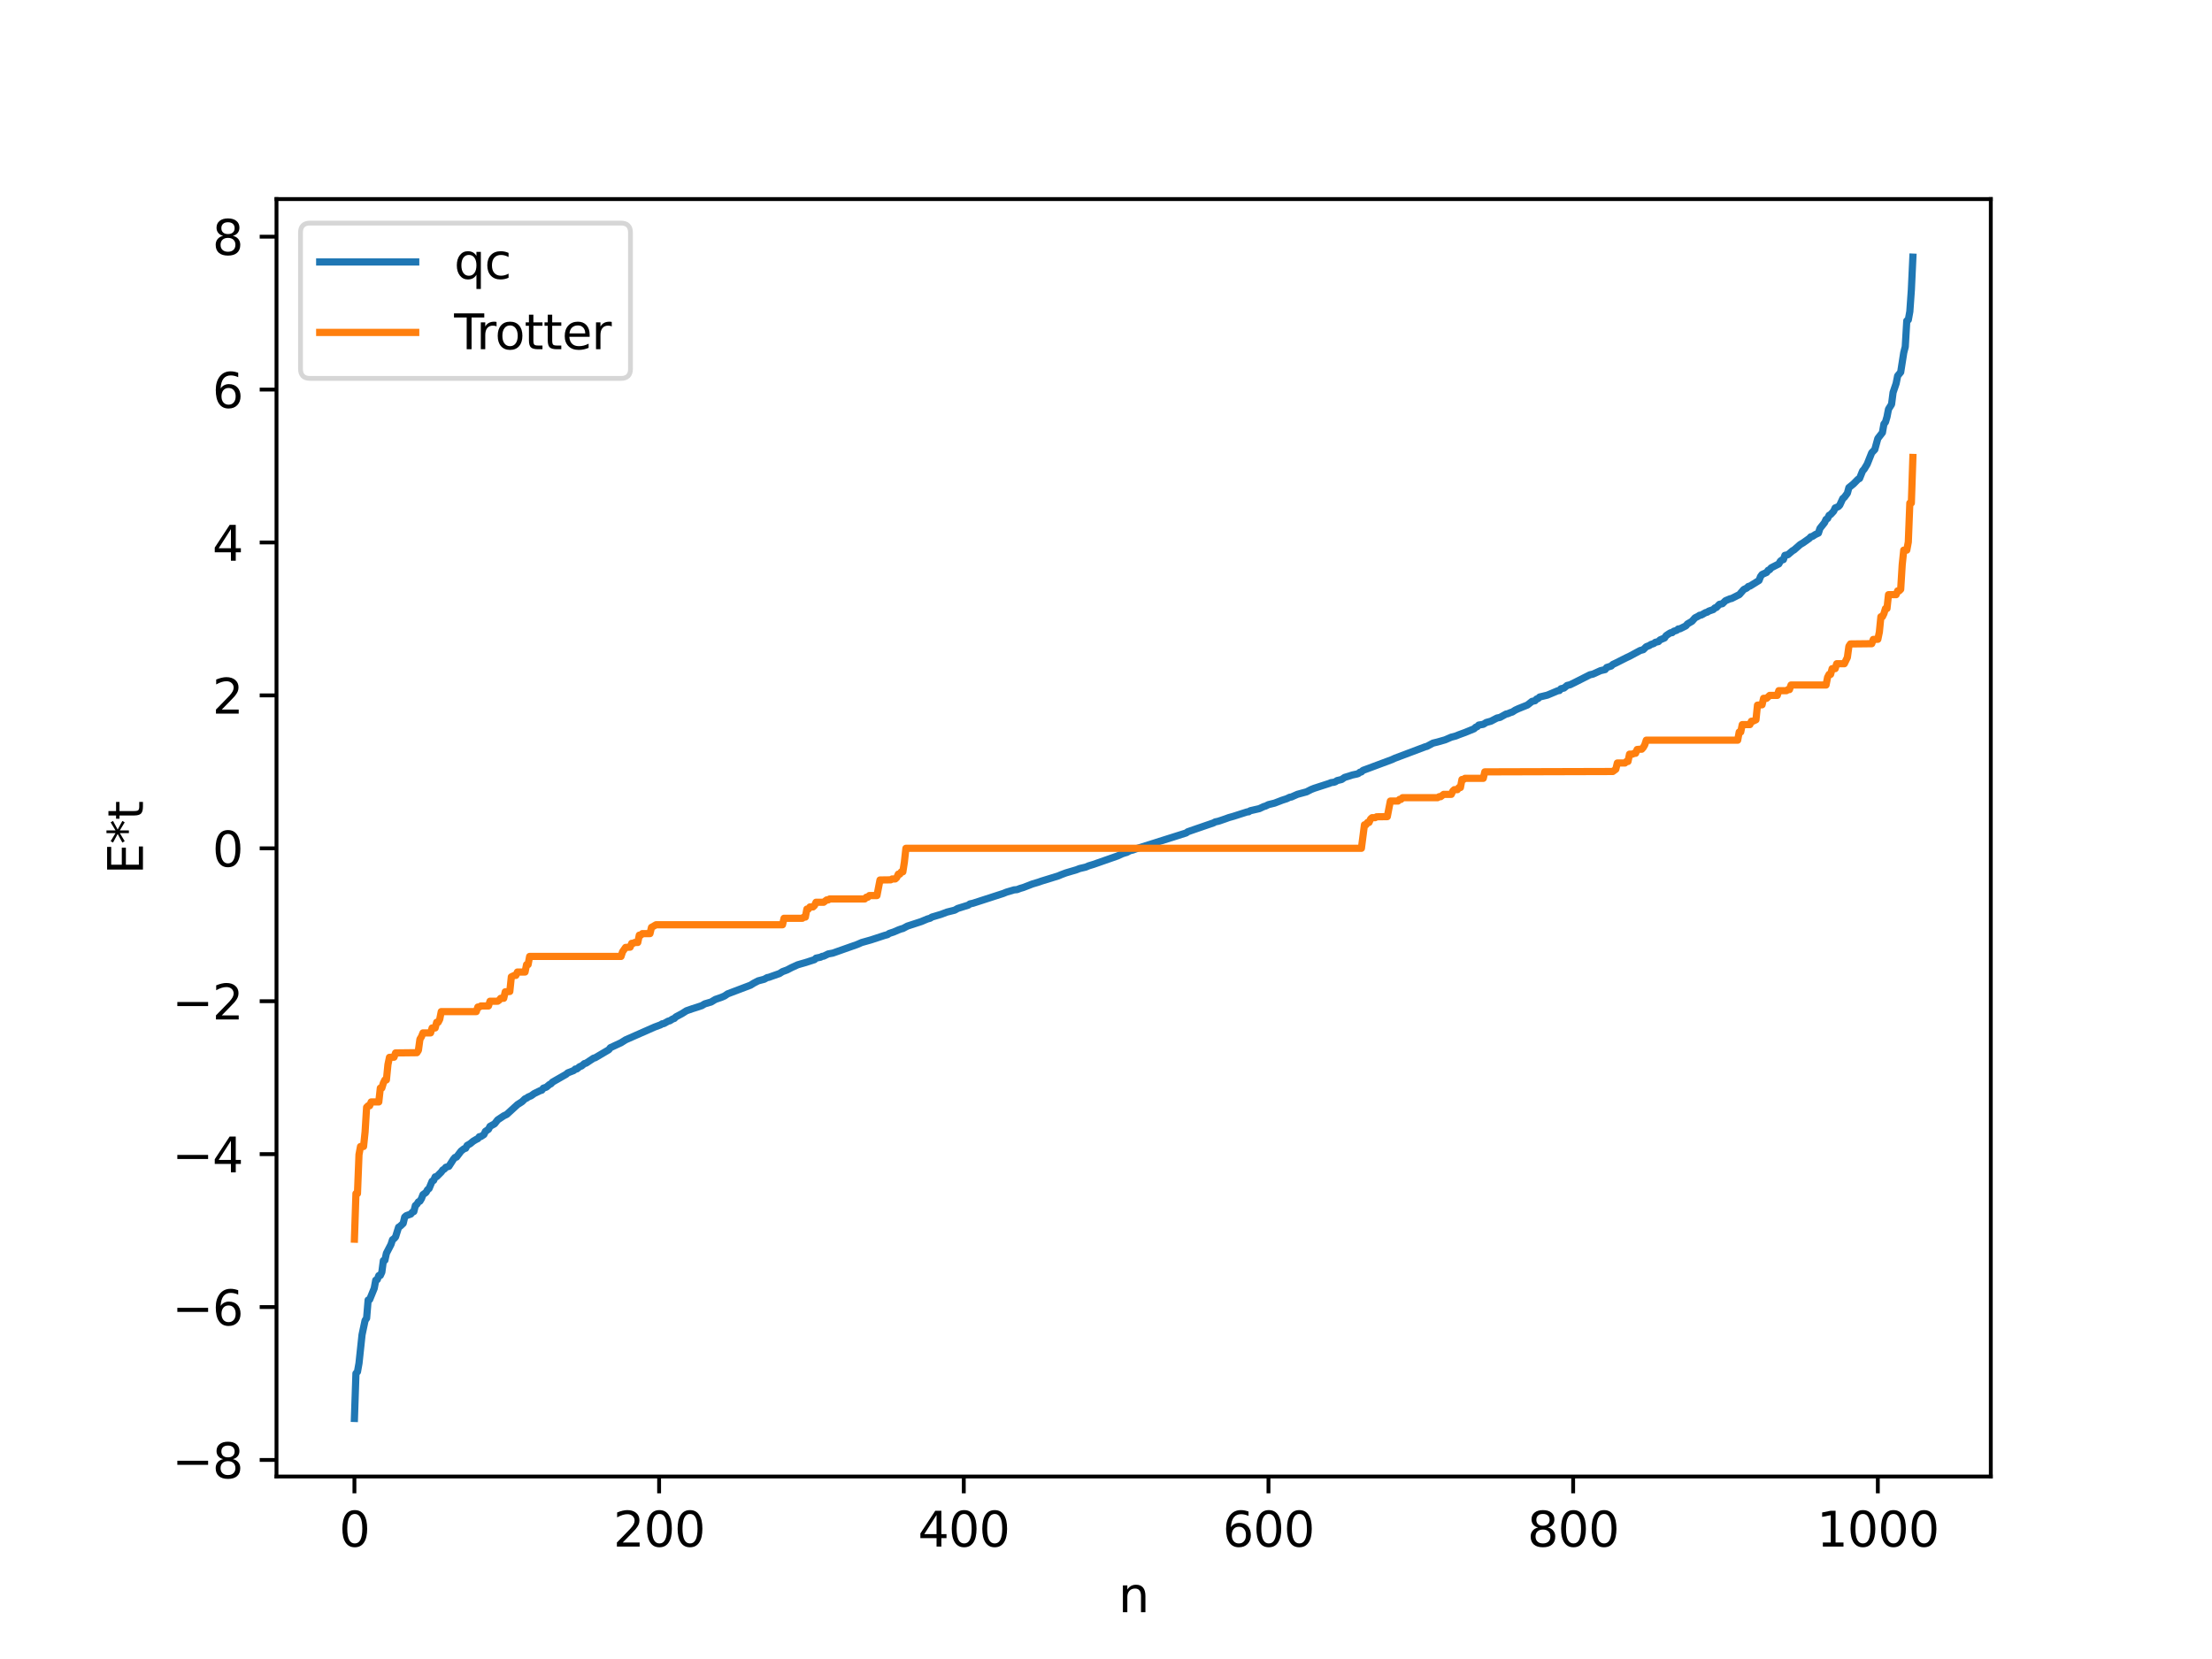 <?xml version="1.0" encoding="utf-8" standalone="no"?>
<!DOCTYPE svg PUBLIC "-//W3C//DTD SVG 1.1//EN"
  "http://www.w3.org/Graphics/SVG/1.1/DTD/svg11.dtd">
<svg xmlns:xlink="http://www.w3.org/1999/xlink" width="460.8pt" height="345.6pt" viewBox="0 0 460.8 345.6" xmlns="http://www.w3.org/2000/svg" version="1.1">
 <defs>
  <style type="text/css">*{stroke-linejoin: round; stroke-linecap: butt}</style>
 </defs>
 <g id="figure_1">
  <g id="patch_1">
   <path d="M 0 345.6 
L 460.8 345.6 
L 460.8 0 
L 0 0 
z
" style="fill: #ffffff"/>
  </g>
  <g id="axes_1">
   <g id="patch_2">
    <path d="M 57.6 307.584 
L 414.72 307.584 
L 414.72 41.472 
L 57.6 41.472 
z
" style="fill: #ffffff"/>
   </g>
   <g id="matplotlib.axis_1">
    <g id="xtick_1">
     <g id="line2d_1">
      <defs>
       <path id="m6d7c5d8304" d="M 0 0 
L 0 3.5 
" style="stroke: #000000; stroke-width: 0.8"/>
      </defs>
      <g>
       <use xlink:href="#m6d7c5d8304" x="73.833" y="307.584" style="stroke: #000000; stroke-width: 0.8"/>
      </g>
     </g>
     <g id="text_1">
      <!-- 0 -->
      <g transform="translate(70.651 322.182) scale(0.1 -0.1)">
       <defs>
        <path id="DejaVuSans-30" d="M 2034 4250 
Q 1547 4250 1301 3770 
Q 1056 3291 1056 2328 
Q 1056 1369 1301 889 
Q 1547 409 2034 409 
Q 2525 409 2770 889 
Q 3016 1369 3016 2328 
Q 3016 3291 2770 3770 
Q 2525 4250 2034 4250 
z
M 2034 4750 
Q 2819 4750 3233 4129 
Q 3647 3509 3647 2328 
Q 3647 1150 3233 529 
Q 2819 -91 2034 -91 
Q 1250 -91 836 529 
Q 422 1150 422 2328 
Q 422 3509 836 4129 
Q 1250 4750 2034 4750 
z
" transform="scale(0.016)"/>
       </defs>
       <use xlink:href="#DejaVuSans-30"/>
      </g>
     </g>
    </g>
    <g id="xtick_2">
     <g id="line2d_2">
      <g>
       <use xlink:href="#m6d7c5d8304" x="137.304" y="307.584" style="stroke: #000000; stroke-width: 0.8"/>
      </g>
     </g>
     <g id="text_2">
      <!-- 200 -->
      <g transform="translate(127.76 322.182) scale(0.1 -0.1)">
       <defs>
        <path id="DejaVuSans-32" d="M 1228 531 
L 3431 531 
L 3431 0 
L 469 0 
L 469 531 
Q 828 903 1448 1529 
Q 2069 2156 2228 2338 
Q 2531 2678 2651 2914 
Q 2772 3150 2772 3378 
Q 2772 3750 2511 3984 
Q 2250 4219 1831 4219 
Q 1534 4219 1204 4116 
Q 875 4013 500 3803 
L 500 4441 
Q 881 4594 1212 4672 
Q 1544 4750 1819 4750 
Q 2544 4750 2975 4387 
Q 3406 4025 3406 3419 
Q 3406 3131 3298 2873 
Q 3191 2616 2906 2266 
Q 2828 2175 2409 1742 
Q 1991 1309 1228 531 
z
" transform="scale(0.016)"/>
       </defs>
       <use xlink:href="#DejaVuSans-32"/>
       <use xlink:href="#DejaVuSans-30" x="63.623"/>
       <use xlink:href="#DejaVuSans-30" x="127.246"/>
      </g>
     </g>
    </g>
    <g id="xtick_3">
     <g id="line2d_3">
      <g>
       <use xlink:href="#m6d7c5d8304" x="200.775" y="307.584" style="stroke: #000000; stroke-width: 0.8"/>
      </g>
     </g>
     <g id="text_3">
      <!-- 400 -->
      <g transform="translate(191.231 322.182) scale(0.1 -0.1)">
       <defs>
        <path id="DejaVuSans-34" d="M 2419 4116 
L 825 1625 
L 2419 1625 
L 2419 4116 
z
M 2253 4666 
L 3047 4666 
L 3047 1625 
L 3713 1625 
L 3713 1100 
L 3047 1100 
L 3047 0 
L 2419 0 
L 2419 1100 
L 313 1100 
L 313 1709 
L 2253 4666 
z
" transform="scale(0.016)"/>
       </defs>
       <use xlink:href="#DejaVuSans-34"/>
       <use xlink:href="#DejaVuSans-30" x="63.623"/>
       <use xlink:href="#DejaVuSans-30" x="127.246"/>
      </g>
     </g>
    </g>
    <g id="xtick_4">
     <g id="line2d_4">
      <g>
       <use xlink:href="#m6d7c5d8304" x="264.246" y="307.584" style="stroke: #000000; stroke-width: 0.8"/>
      </g>
     </g>
     <g id="text_4">
      <!-- 600 -->
      <g transform="translate(254.702 322.182) scale(0.1 -0.1)">
       <defs>
        <path id="DejaVuSans-36" d="M 2113 2584 
Q 1688 2584 1439 2293 
Q 1191 2003 1191 1497 
Q 1191 994 1439 701 
Q 1688 409 2113 409 
Q 2538 409 2786 701 
Q 3034 994 3034 1497 
Q 3034 2003 2786 2293 
Q 2538 2584 2113 2584 
z
M 3366 4563 
L 3366 3988 
Q 3128 4100 2886 4159 
Q 2644 4219 2406 4219 
Q 1781 4219 1451 3797 
Q 1122 3375 1075 2522 
Q 1259 2794 1537 2939 
Q 1816 3084 2150 3084 
Q 2853 3084 3261 2657 
Q 3669 2231 3669 1497 
Q 3669 778 3244 343 
Q 2819 -91 2113 -91 
Q 1303 -91 875 529 
Q 447 1150 447 2328 
Q 447 3434 972 4092 
Q 1497 4750 2381 4750 
Q 2619 4750 2861 4703 
Q 3103 4656 3366 4563 
z
" transform="scale(0.016)"/>
       </defs>
       <use xlink:href="#DejaVuSans-36"/>
       <use xlink:href="#DejaVuSans-30" x="63.623"/>
       <use xlink:href="#DejaVuSans-30" x="127.246"/>
      </g>
     </g>
    </g>
    <g id="xtick_5">
     <g id="line2d_5">
      <g>
       <use xlink:href="#m6d7c5d8304" x="327.717" y="307.584" style="stroke: #000000; stroke-width: 0.8"/>
      </g>
     </g>
     <g id="text_5">
      <!-- 800 -->
      <g transform="translate(318.173 322.182) scale(0.1 -0.1)">
       <defs>
        <path id="DejaVuSans-38" d="M 2034 2216 
Q 1584 2216 1326 1975 
Q 1069 1734 1069 1313 
Q 1069 891 1326 650 
Q 1584 409 2034 409 
Q 2484 409 2743 651 
Q 3003 894 3003 1313 
Q 3003 1734 2745 1975 
Q 2488 2216 2034 2216 
z
M 1403 2484 
Q 997 2584 770 2862 
Q 544 3141 544 3541 
Q 544 4100 942 4425 
Q 1341 4750 2034 4750 
Q 2731 4750 3128 4425 
Q 3525 4100 3525 3541 
Q 3525 3141 3298 2862 
Q 3072 2584 2669 2484 
Q 3125 2378 3379 2068 
Q 3634 1759 3634 1313 
Q 3634 634 3220 271 
Q 2806 -91 2034 -91 
Q 1263 -91 848 271 
Q 434 634 434 1313 
Q 434 1759 690 2068 
Q 947 2378 1403 2484 
z
M 1172 3481 
Q 1172 3119 1398 2916 
Q 1625 2713 2034 2713 
Q 2441 2713 2670 2916 
Q 2900 3119 2900 3481 
Q 2900 3844 2670 4047 
Q 2441 4250 2034 4250 
Q 1625 4250 1398 4047 
Q 1172 3844 1172 3481 
z
" transform="scale(0.016)"/>
       </defs>
       <use xlink:href="#DejaVuSans-38"/>
       <use xlink:href="#DejaVuSans-30" x="63.623"/>
       <use xlink:href="#DejaVuSans-30" x="127.246"/>
      </g>
     </g>
    </g>
    <g id="xtick_6">
     <g id="line2d_6">
      <g>
       <use xlink:href="#m6d7c5d8304" x="391.188" y="307.584" style="stroke: #000000; stroke-width: 0.8"/>
      </g>
     </g>
     <g id="text_6">
      <!-- 1000 -->
      <g transform="translate(378.463 322.182) scale(0.1 -0.1)">
       <defs>
        <path id="DejaVuSans-31" d="M 794 531 
L 1825 531 
L 1825 4091 
L 703 3866 
L 703 4441 
L 1819 4666 
L 2450 4666 
L 2450 531 
L 3481 531 
L 3481 0 
L 794 0 
L 794 531 
z
" transform="scale(0.016)"/>
       </defs>
       <use xlink:href="#DejaVuSans-31"/>
       <use xlink:href="#DejaVuSans-30" x="63.623"/>
       <use xlink:href="#DejaVuSans-30" x="127.246"/>
       <use xlink:href="#DejaVuSans-30" x="190.869"/>
      </g>
     </g>
    </g>
    <g id="text_7">
     <!-- n -->
     <g transform="translate(232.991 335.861) scale(0.1 -0.1)">
      <defs>
       <path id="DejaVuSans-6e" d="M 3513 2113 
L 3513 0 
L 2938 0 
L 2938 2094 
Q 2938 2591 2744 2837 
Q 2550 3084 2163 3084 
Q 1697 3084 1428 2787 
Q 1159 2491 1159 1978 
L 1159 0 
L 581 0 
L 581 3500 
L 1159 3500 
L 1159 2956 
Q 1366 3272 1645 3428 
Q 1925 3584 2291 3584 
Q 2894 3584 3203 3211 
Q 3513 2838 3513 2113 
z
" transform="scale(0.016)"/>
      </defs>
      <use xlink:href="#DejaVuSans-6e"/>
     </g>
    </g>
   </g>
   <g id="matplotlib.axis_2">
    <g id="ytick_1">
     <g id="line2d_7">
      <defs>
       <path id="m824a9d0019" d="M 0 0 
L -3.5 0 
" style="stroke: #000000; stroke-width: 0.8"/>
      </defs>
      <g>
       <use xlink:href="#m824a9d0019" x="57.6" y="304.136" style="stroke: #000000; stroke-width: 0.8"/>
      </g>
     </g>
     <g id="text_8">
      <!-- −8 -->
      <g transform="translate(35.858 307.935) scale(0.1 -0.1)">
       <defs>
        <path id="DejaVuSans-2212" d="M 678 2272 
L 4684 2272 
L 4684 1741 
L 678 1741 
L 678 2272 
z
" transform="scale(0.016)"/>
       </defs>
       <use xlink:href="#DejaVuSans-2212"/>
       <use xlink:href="#DejaVuSans-38" x="83.789"/>
      </g>
     </g>
    </g>
    <g id="ytick_2">
     <g id="line2d_8">
      <g>
       <use xlink:href="#m824a9d0019" x="57.6" y="272.281" style="stroke: #000000; stroke-width: 0.8"/>
      </g>
     </g>
     <g id="text_9">
      <!-- −6 -->
      <g transform="translate(35.858 276.08) scale(0.1 -0.1)">
       <use xlink:href="#DejaVuSans-2212"/>
       <use xlink:href="#DejaVuSans-36" x="83.789"/>
      </g>
     </g>
    </g>
    <g id="ytick_3">
     <g id="line2d_9">
      <g>
       <use xlink:href="#m824a9d0019" x="57.6" y="240.427" style="stroke: #000000; stroke-width: 0.8"/>
      </g>
     </g>
     <g id="text_10">
      <!-- −4 -->
      <g transform="translate(35.858 244.226) scale(0.1 -0.1)">
       <use xlink:href="#DejaVuSans-2212"/>
       <use xlink:href="#DejaVuSans-34" x="83.789"/>
      </g>
     </g>
    </g>
    <g id="ytick_4">
     <g id="line2d_10">
      <g>
       <use xlink:href="#m824a9d0019" x="57.6" y="208.573" style="stroke: #000000; stroke-width: 0.8"/>
      </g>
     </g>
     <g id="text_11">
      <!-- −2 -->
      <g transform="translate(35.858 212.372) scale(0.1 -0.1)">
       <use xlink:href="#DejaVuSans-2212"/>
       <use xlink:href="#DejaVuSans-32" x="83.789"/>
      </g>
     </g>
    </g>
    <g id="ytick_5">
     <g id="line2d_11">
      <g>
       <use xlink:href="#m824a9d0019" x="57.6" y="176.718" style="stroke: #000000; stroke-width: 0.8"/>
      </g>
     </g>
     <g id="text_12">
      <!-- 0 -->
      <g transform="translate(44.237 180.518) scale(0.1 -0.1)">
       <use xlink:href="#DejaVuSans-30"/>
      </g>
     </g>
    </g>
    <g id="ytick_6">
     <g id="line2d_12">
      <g>
       <use xlink:href="#m824a9d0019" x="57.6" y="144.864" style="stroke: #000000; stroke-width: 0.8"/>
      </g>
     </g>
     <g id="text_13">
      <!-- 2 -->
      <g transform="translate(44.237 148.663) scale(0.1 -0.1)">
       <use xlink:href="#DejaVuSans-32"/>
      </g>
     </g>
    </g>
    <g id="ytick_7">
     <g id="line2d_13">
      <g>
       <use xlink:href="#m824a9d0019" x="57.6" y="113.01" style="stroke: #000000; stroke-width: 0.8"/>
      </g>
     </g>
     <g id="text_14">
      <!-- 4 -->
      <g transform="translate(44.237 116.809) scale(0.1 -0.1)">
       <use xlink:href="#DejaVuSans-34"/>
      </g>
     </g>
    </g>
    <g id="ytick_8">
     <g id="line2d_14">
      <g>
       <use xlink:href="#m824a9d0019" x="57.6" y="81.155" style="stroke: #000000; stroke-width: 0.8"/>
      </g>
     </g>
     <g id="text_15">
      <!-- 6 -->
      <g transform="translate(44.237 84.955) scale(0.1 -0.1)">
       <use xlink:href="#DejaVuSans-36"/>
      </g>
     </g>
    </g>
    <g id="ytick_9">
     <g id="line2d_15">
      <g>
       <use xlink:href="#m824a9d0019" x="57.6" y="49.301" style="stroke: #000000; stroke-width: 0.8"/>
      </g>
     </g>
     <g id="text_16">
      <!-- 8 -->
      <g transform="translate(44.237 53.1) scale(0.1 -0.1)">
       <use xlink:href="#DejaVuSans-38"/>
      </g>
     </g>
    </g>
    <g id="text_17">
     <!-- E*t -->
     <g transform="translate(29.778 182.148) rotate(-90) scale(0.1 -0.1)">
      <defs>
       <path id="DejaVuSans-45" d="M 628 4666 
L 3578 4666 
L 3578 4134 
L 1259 4134 
L 1259 2753 
L 3481 2753 
L 3481 2222 
L 1259 2222 
L 1259 531 
L 3634 531 
L 3634 0 
L 628 0 
L 628 4666 
z
" transform="scale(0.016)"/>
       <path id="DejaVuSans-2a" d="M 3009 3897 
L 1888 3291 
L 3009 2681 
L 2828 2375 
L 1778 3009 
L 1778 1831 
L 1422 1831 
L 1422 3009 
L 372 2375 
L 191 2681 
L 1313 3291 
L 191 3897 
L 372 4206 
L 1422 3572 
L 1422 4750 
L 1778 4750 
L 1778 3572 
L 2828 4206 
L 3009 3897 
z
" transform="scale(0.016)"/>
       <path id="DejaVuSans-74" d="M 1172 4494 
L 1172 3500 
L 2356 3500 
L 2356 3053 
L 1172 3053 
L 1172 1153 
Q 1172 725 1289 603 
Q 1406 481 1766 481 
L 2356 481 
L 2356 0 
L 1766 0 
Q 1100 0 847 248 
Q 594 497 594 1153 
L 594 3053 
L 172 3053 
L 172 3500 
L 594 3500 
L 594 4494 
L 1172 4494 
z
" transform="scale(0.016)"/>
      </defs>
      <use xlink:href="#DejaVuSans-45"/>
      <use xlink:href="#DejaVuSans-2a" x="63.184"/>
      <use xlink:href="#DejaVuSans-74" x="113.184"/>
     </g>
    </g>
   </g>
   <g id="line2d_16">
    <path d="M 73.833 295.488 
L 74.15 286.113 
L 74.467 285.77 
L 74.785 283.996 
L 75.42 278.054 
L 76.054 275.066 
L 76.372 274.615 
L 76.689 270.821 
L 77.006 270.726 
L 77.958 268.386 
L 78.276 266.683 
L 78.593 266.564 
L 78.91 265.728 
L 79.228 265.7 
L 79.545 265.009 
L 79.862 262.608 
L 80.18 262.536 
L 80.497 261.079 
L 81.449 259.24 
L 81.767 258.257 
L 82.084 258.037 
L 82.401 257.672 
L 83.036 255.646 
L 83.353 255.451 
L 83.988 254.852 
L 84.305 253.539 
L 84.623 253.254 
L 85.575 252.913 
L 85.892 252.529 
L 86.21 252.388 
L 86.527 251.134 
L 86.844 250.874 
L 87.162 250.366 
L 87.479 250.223 
L 87.796 249.694 
L 88.114 248.863 
L 88.748 248.408 
L 89.066 247.84 
L 89.383 247.597 
L 90.018 246.068 
L 90.335 245.904 
L 90.653 245.159 
L 90.97 245.112 
L 91.922 244.164 
L 92.239 243.721 
L 92.557 243.55 
L 92.874 243.166 
L 93.509 242.971 
L 94.461 241.493 
L 94.778 241.121 
L 95.096 241.044 
L 96.048 239.794 
L 96.682 239.294 
L 97 239.209 
L 97.317 238.616 
L 97.952 238.253 
L 98.586 237.728 
L 99.221 237.353 
L 99.539 237.211 
L 99.856 236.793 
L 100.173 236.765 
L 100.808 236.351 
L 101.125 235.682 
L 101.76 235.253 
L 102.077 234.639 
L 103.029 234.114 
L 103.664 233.301 
L 104.934 232.454 
L 105.568 232.15 
L 107.79 230.116 
L 108.742 229.505 
L 109.377 228.892 
L 109.694 228.775 
L 110.011 228.539 
L 110.646 228.265 
L 111.281 227.812 
L 112.55 227.193 
L 112.867 227.109 
L 113.185 226.689 
L 113.82 226.471 
L 114.454 225.929 
L 114.772 225.783 
L 115.089 225.426 
L 117.945 223.792 
L 118.262 223.506 
L 119.532 223.009 
L 119.849 222.701 
L 120.167 222.681 
L 120.801 222.171 
L 121.119 222.088 
L 121.753 221.557 
L 122.071 221.488 
L 123.658 220.434 
L 123.975 220.359 
L 126.831 218.674 
L 127.148 218.255 
L 129.37 217.223 
L 130.322 216.622 
L 130.957 216.339 
L 136.352 213.962 
L 137.621 213.488 
L 137.939 213.278 
L 138.256 213.248 
L 139.208 212.72 
L 139.525 212.655 
L 140.16 212.257 
L 140.477 212.163 
L 140.795 211.836 
L 142.064 211.158 
L 143.016 210.557 
L 144.286 210.116 
L 145.238 209.815 
L 146.19 209.496 
L 146.824 209.122 
L 147.777 208.836 
L 148.094 208.755 
L 149.046 208.191 
L 150.315 207.751 
L 150.95 207.471 
L 151.585 207.038 
L 156.345 205.233 
L 156.98 204.834 
L 157.932 204.334 
L 159.201 203.997 
L 159.836 203.644 
L 160.153 203.599 
L 160.788 203.369 
L 162.375 202.811 
L 163.01 202.408 
L 163.962 202.059 
L 164.914 201.563 
L 166.183 200.984 
L 166.818 200.798 
L 167.77 200.526 
L 169.674 199.914 
L 169.991 199.601 
L 170.943 199.402 
L 171.261 199.225 
L 171.578 199.188 
L 172.53 198.723 
L 173.482 198.548 
L 178.56 196.757 
L 179.512 196.341 
L 181.416 195.805 
L 184.272 194.869 
L 184.907 194.698 
L 185.224 194.46 
L 186.177 194.148 
L 187.129 193.734 
L 187.763 193.502 
L 188.081 193.428 
L 189.033 192.922 
L 191.889 191.989 
L 193.158 191.455 
L 193.793 191.272 
L 194.11 191.048 
L 196.015 190.48 
L 197.284 190.002 
L 198.871 189.606 
L 199.505 189.248 
L 201.727 188.552 
L 202.044 188.305 
L 202.679 188.167 
L 209.026 186.111 
L 209.661 185.85 
L 211.248 185.38 
L 211.882 185.321 
L 212.517 185.074 
L 213.152 184.89 
L 215.056 184.154 
L 216.325 183.773 
L 216.96 183.548 
L 220.451 182.472 
L 221.086 182.204 
L 222.038 181.845 
L 224.259 181.188 
L 224.894 180.935 
L 226.163 180.637 
L 226.798 180.369 
L 227.75 180.081 
L 232.828 178.304 
L 233.78 177.861 
L 234.415 177.657 
L 234.732 177.57 
L 235.367 177.226 
L 236.001 177.073 
L 236.953 176.725 
L 247.109 173.514 
L 247.426 173.272 
L 248.061 173.049 
L 252.821 171.41 
L 253.139 171.22 
L 253.773 171.087 
L 254.408 170.878 
L 255.36 170.55 
L 255.995 170.317 
L 256.947 170.05 
L 259.803 169.134 
L 260.12 169.113 
L 260.438 168.893 
L 262.342 168.455 
L 263.294 168.01 
L 263.611 167.928 
L 264.246 167.617 
L 265.515 167.305 
L 267.102 166.694 
L 268.054 166.386 
L 268.689 166.075 
L 269.006 166.036 
L 270.276 165.473 
L 271.545 165.126 
L 272.18 164.954 
L 273.132 164.468 
L 273.767 164.216 
L 276.94 163.187 
L 277.258 163.041 
L 277.892 162.952 
L 278.21 162.842 
L 278.527 162.613 
L 279.479 162.385 
L 280.114 161.947 
L 281.066 161.66 
L 281.7 161.45 
L 282.653 161.241 
L 282.97 161.144 
L 283.287 160.872 
L 283.605 160.805 
L 283.922 160.491 
L 289.952 158.244 
L 290.586 157.949 
L 296.934 155.557 
L 297.251 155.483 
L 298.52 154.804 
L 299.472 154.571 
L 301.059 154.117 
L 302.329 153.566 
L 303.281 153.316 
L 303.915 153.057 
L 305.185 152.592 
L 307.089 151.813 
L 307.406 151.493 
L 307.724 151.381 
L 308.041 151.046 
L 308.993 150.89 
L 309.628 150.499 
L 310.58 150.241 
L 311.849 149.579 
L 312.484 149.446 
L 313.753 148.741 
L 314.071 148.691 
L 314.705 148.422 
L 315.023 148.337 
L 315.658 147.929 
L 316.292 147.634 
L 318.196 146.866 
L 319.148 146.113 
L 319.783 145.971 
L 320.1 145.618 
L 320.418 145.518 
L 320.735 145.199 
L 322.322 144.815 
L 324.543 143.885 
L 324.861 143.846 
L 325.178 143.478 
L 325.813 143.331 
L 326.448 142.796 
L 327.082 142.643 
L 328.034 142.179 
L 331.208 140.572 
L 331.843 140.427 
L 333.429 139.709 
L 334.381 139.487 
L 334.699 139.054 
L 335.651 138.742 
L 335.968 138.422 
L 336.603 138.125 
L 338.824 137.003 
L 339.459 136.709 
L 341.681 135.511 
L 342.315 135.336 
L 342.95 134.72 
L 343.585 134.479 
L 343.902 134.265 
L 344.537 134.047 
L 344.854 133.797 
L 345.489 133.656 
L 345.806 133.301 
L 346.758 132.899 
L 347.076 132.419 
L 347.71 131.994 
L 348.028 131.813 
L 348.345 131.796 
L 348.662 131.504 
L 349.297 131.304 
L 349.615 131.019 
L 349.932 131.01 
L 351.201 130.378 
L 351.519 129.984 
L 352.471 129.425 
L 353.105 128.705 
L 353.74 128.387 
L 354.058 128.169 
L 354.375 128.141 
L 355.327 127.605 
L 355.644 127.537 
L 355.962 127.311 
L 356.914 126.977 
L 357.231 126.64 
L 357.548 126.555 
L 358.183 125.895 
L 358.818 125.759 
L 359.453 125.138 
L 360.405 124.737 
L 360.722 124.681 
L 361.991 124.033 
L 362.309 123.893 
L 363.261 122.799 
L 363.896 122.495 
L 364.213 122.172 
L 364.53 122.103 
L 366.434 120.924 
L 366.752 120.103 
L 367.069 119.679 
L 368.021 119.247 
L 368.339 118.801 
L 368.656 118.674 
L 368.973 118.284 
L 370.56 117.473 
L 370.877 116.909 
L 371.195 116.658 
L 371.512 116.578 
L 371.829 115.687 
L 372.464 115.549 
L 373.416 114.734 
L 373.734 114.561 
L 375.003 113.445 
L 375.638 113.068 
L 376.907 112.167 
L 377.224 111.821 
L 377.542 111.757 
L 378.177 111.347 
L 378.811 111.052 
L 379.129 110.074 
L 380.081 108.882 
L 380.398 108.196 
L 380.715 108.023 
L 381.033 107.356 
L 381.35 107.183 
L 381.985 106.494 
L 382.302 105.807 
L 382.937 105.554 
L 383.254 105.23 
L 383.889 103.851 
L 384.206 103.605 
L 384.841 102.749 
L 385.158 101.579 
L 386.11 100.806 
L 387.062 99.836 
L 387.38 99.681 
L 388.015 98.098 
L 388.332 97.754 
L 388.967 96.7 
L 389.919 94.309 
L 390.553 93.646 
L 391.188 91.344 
L 392.14 90.116 
L 392.458 88.32 
L 392.775 87.94 
L 393.092 86.858 
L 393.41 85.236 
L 394.044 84.231 
L 394.362 81.757 
L 394.996 79.894 
L 395.314 78.301 
L 395.948 77.53 
L 396.583 73.471 
L 396.9 72.235 
L 397.218 66.826 
L 397.535 66.637 
L 397.853 64.893 
L 398.17 60.397 
L 398.487 53.568 
L 398.487 53.568 
" clip-path="url(#p1e71c0ca8c)" style="fill: none; stroke: #1f77b4; stroke-width: 1.5; stroke-linecap: square"/>
   </g>
   <g id="line2d_17">
    <path d="M 73.833 258.144 
L 74.15 248.643 
L 74.467 248.643 
L 74.785 240.521 
L 75.102 238.834 
L 75.737 238.834 
L 76.054 235.795 
L 76.372 230.665 
L 76.689 230.35 
L 77.006 230.35 
L 77.324 229.556 
L 78.91 229.556 
L 79.228 226.662 
L 79.545 226.662 
L 79.862 225.615 
L 80.18 224.967 
L 80.497 224.967 
L 80.815 221.767 
L 81.132 220.261 
L 82.084 220.235 
L 82.401 219.343 
L 86.844 219.293 
L 87.162 218.804 
L 87.479 216.485 
L 87.796 215.973 
L 88.114 215.17 
L 89.7 215.17 
L 90.018 214.144 
L 90.653 214.144 
L 90.97 212.952 
L 91.287 212.952 
L 91.605 212.332 
L 91.922 210.735 
L 99.221 210.735 
L 99.539 209.784 
L 99.856 209.784 
L 100.173 209.559 
L 101.76 209.559 
L 102.077 208.573 
L 103.664 208.573 
L 103.981 208.35 
L 104.299 207.966 
L 104.934 207.966 
L 105.251 206.613 
L 106.203 206.545 
L 106.52 203.493 
L 107.155 203.192 
L 107.472 203.192 
L 107.79 202.489 
L 109.377 202.489 
L 109.694 200.947 
L 110.011 200.947 
L 110.329 199.243 
L 129.37 199.243 
L 129.687 198.274 
L 130.322 197.364 
L 131.274 197.306 
L 131.591 196.514 
L 131.909 196.514 
L 132.226 196.333 
L 132.861 196.333 
L 133.178 194.808 
L 133.496 194.808 
L 133.813 194.489 
L 135.4 194.489 
L 135.717 193.188 
L 136.669 192.645 
L 163.01 192.645 
L 163.327 191.296 
L 167.135 191.296 
L 167.453 191.049 
L 167.77 191.049 
L 168.087 189.379 
L 168.405 189.379 
L 168.722 188.933 
L 169.357 188.933 
L 169.674 188.646 
L 169.991 187.957 
L 171.578 187.957 
L 172.213 187.471 
L 172.53 187.471 
L 172.848 187.265 
L 180.147 187.265 
L 180.464 186.91 
L 180.781 186.91 
L 181.099 186.562 
L 182.686 186.562 
L 183.32 183.316 
L 185.542 183.287 
L 185.859 183.098 
L 186.494 183.098 
L 186.811 182.813 
L 187.129 182.099 
L 187.446 182.099 
L 187.763 181.616 
L 188.081 181.616 
L 188.398 179.597 
L 188.715 176.718 
L 283.605 176.718 
L 284.239 171.821 
L 284.557 171.821 
L 284.874 171.337 
L 285.191 171.337 
L 285.509 170.624 
L 285.826 170.339 
L 286.461 170.339 
L 286.778 170.15 
L 289 170.121 
L 289.634 166.875 
L 291.221 166.875 
L 291.539 166.527 
L 291.856 166.527 
L 292.173 166.172 
L 299.472 166.172 
L 299.79 165.966 
L 300.107 165.966 
L 300.742 165.48 
L 302.329 165.48 
L 302.646 164.791 
L 302.963 164.503 
L 303.598 164.503 
L 303.915 164.058 
L 304.233 164.058 
L 304.55 162.387 
L 304.867 162.387 
L 305.185 162.141 
L 308.993 162.141 
L 309.31 160.791 
L 335.968 160.717 
L 336.603 160.248 
L 336.92 158.948 
L 338.507 158.948 
L 338.824 158.629 
L 339.142 158.629 
L 339.459 157.104 
L 340.094 157.104 
L 340.411 156.923 
L 340.729 156.923 
L 341.046 156.131 
L 341.681 156.073 
L 341.998 156.073 
L 342.315 155.72 
L 342.633 155.162 
L 342.95 154.194 
L 361.991 154.194 
L 362.309 152.49 
L 362.626 152.49 
L 362.943 150.948 
L 364.53 150.948 
L 364.848 150.245 
L 365.165 150.245 
L 365.8 149.943 
L 366.117 146.891 
L 367.069 146.823 
L 367.386 145.471 
L 368.021 145.471 
L 368.656 144.864 
L 370.243 144.864 
L 370.56 143.878 
L 372.147 143.878 
L 372.464 143.653 
L 372.781 143.653 
L 373.099 142.702 
L 380.398 142.702 
L 380.715 141.105 
L 381.033 140.484 
L 381.35 140.484 
L 381.667 139.293 
L 382.302 139.293 
L 382.62 138.267 
L 384.206 138.267 
L 384.841 136.951 
L 385.158 134.632 
L 385.476 134.144 
L 389.919 134.094 
L 390.236 133.202 
L 391.188 133.176 
L 391.505 131.67 
L 391.823 128.469 
L 392.14 128.469 
L 392.458 127.822 
L 392.775 126.774 
L 393.092 126.774 
L 393.41 123.88 
L 394.996 123.88 
L 395.314 123.086 
L 395.631 123.086 
L 395.948 122.772 
L 396.266 117.642 
L 396.583 114.603 
L 397.218 114.603 
L 397.535 112.916 
L 397.853 104.794 
L 398.17 104.794 
L 398.487 95.292 
L 398.487 95.292 
" clip-path="url(#p1e71c0ca8c)" style="fill: none; stroke: #ff7f0e; stroke-width: 1.5; stroke-linecap: square"/>
   </g>
   <g id="patch_3">
    <path d="M 57.6 307.584 
L 57.6 41.472 
" style="fill: none; stroke: #000000; stroke-width: 0.8; stroke-linejoin: miter; stroke-linecap: square"/>
   </g>
   <g id="patch_4">
    <path d="M 414.72 307.584 
L 414.72 41.472 
" style="fill: none; stroke: #000000; stroke-width: 0.8; stroke-linejoin: miter; stroke-linecap: square"/>
   </g>
   <g id="patch_5">
    <path d="M 57.6 307.584 
L 414.72 307.584 
" style="fill: none; stroke: #000000; stroke-width: 0.8; stroke-linejoin: miter; stroke-linecap: square"/>
   </g>
   <g id="patch_6">
    <path d="M 57.6 41.472 
L 414.72 41.472 
" style="fill: none; stroke: #000000; stroke-width: 0.8; stroke-linejoin: miter; stroke-linecap: square"/>
   </g>
   <g id="legend_1">
    <g id="patch_7">
     <path d="M 64.6 78.828 
L 129.342 78.828 
Q 131.342 78.828 131.342 76.828 
L 131.342 48.472 
Q 131.342 46.472 129.342 46.472 
L 64.6 46.472 
Q 62.6 46.472 62.6 48.472 
L 62.6 76.828 
Q 62.6 78.828 64.6 78.828 
z
" style="fill: #ffffff; opacity: 0.8; stroke: #cccccc; stroke-linejoin: miter"/>
    </g>
    <g id="line2d_18">
     <path d="M 66.6 54.57 
L 76.6 54.57 
L 86.6 54.57 
" style="fill: none; stroke: #1f77b4; stroke-width: 1.5; stroke-linecap: square"/>
    </g>
    <g id="text_18">
     <!-- qc -->
     <g transform="translate(94.6 58.07) scale(0.1 -0.1)">
      <defs>
       <path id="DejaVuSans-71" d="M 947 1747 
Q 947 1113 1208 752 
Q 1469 391 1925 391 
Q 2381 391 2643 752 
Q 2906 1113 2906 1747 
Q 2906 2381 2643 2742 
Q 2381 3103 1925 3103 
Q 1469 3103 1208 2742 
Q 947 2381 947 1747 
z
M 2906 525 
Q 2725 213 2448 61 
Q 2172 -91 1784 -91 
Q 1150 -91 751 415 
Q 353 922 353 1747 
Q 353 2572 751 3078 
Q 1150 3584 1784 3584 
Q 2172 3584 2448 3432 
Q 2725 3281 2906 2969 
L 2906 3500 
L 3481 3500 
L 3481 -1331 
L 2906 -1331 
L 2906 525 
z
" transform="scale(0.016)"/>
       <path id="DejaVuSans-63" d="M 3122 3366 
L 3122 2828 
Q 2878 2963 2633 3030 
Q 2388 3097 2138 3097 
Q 1578 3097 1268 2742 
Q 959 2388 959 1747 
Q 959 1106 1268 751 
Q 1578 397 2138 397 
Q 2388 397 2633 464 
Q 2878 531 3122 666 
L 3122 134 
Q 2881 22 2623 -34 
Q 2366 -91 2075 -91 
Q 1284 -91 818 406 
Q 353 903 353 1747 
Q 353 2603 823 3093 
Q 1294 3584 2113 3584 
Q 2378 3584 2631 3529 
Q 2884 3475 3122 3366 
z
" transform="scale(0.016)"/>
      </defs>
      <use xlink:href="#DejaVuSans-71"/>
      <use xlink:href="#DejaVuSans-63" x="63.477"/>
     </g>
    </g>
    <g id="line2d_19">
     <path d="M 66.6 69.249 
L 76.6 69.249 
L 86.6 69.249 
" style="fill: none; stroke: #ff7f0e; stroke-width: 1.5; stroke-linecap: square"/>
    </g>
    <g id="text_19">
     <!-- Trotter -->
     <g transform="translate(94.6 72.749) scale(0.1 -0.1)">
      <defs>
       <path id="DejaVuSans-54" d="M -19 4666 
L 3928 4666 
L 3928 4134 
L 2272 4134 
L 2272 0 
L 1638 0 
L 1638 4134 
L -19 4134 
L -19 4666 
z
" transform="scale(0.016)"/>
       <path id="DejaVuSans-72" d="M 2631 2963 
Q 2534 3019 2420 3045 
Q 2306 3072 2169 3072 
Q 1681 3072 1420 2755 
Q 1159 2438 1159 1844 
L 1159 0 
L 581 0 
L 581 3500 
L 1159 3500 
L 1159 2956 
Q 1341 3275 1631 3429 
Q 1922 3584 2338 3584 
Q 2397 3584 2469 3576 
Q 2541 3569 2628 3553 
L 2631 2963 
z
" transform="scale(0.016)"/>
       <path id="DejaVuSans-6f" d="M 1959 3097 
Q 1497 3097 1228 2736 
Q 959 2375 959 1747 
Q 959 1119 1226 758 
Q 1494 397 1959 397 
Q 2419 397 2687 759 
Q 2956 1122 2956 1747 
Q 2956 2369 2687 2733 
Q 2419 3097 1959 3097 
z
M 1959 3584 
Q 2709 3584 3137 3096 
Q 3566 2609 3566 1747 
Q 3566 888 3137 398 
Q 2709 -91 1959 -91 
Q 1206 -91 779 398 
Q 353 888 353 1747 
Q 353 2609 779 3096 
Q 1206 3584 1959 3584 
z
" transform="scale(0.016)"/>
       <path id="DejaVuSans-65" d="M 3597 1894 
L 3597 1613 
L 953 1613 
Q 991 1019 1311 708 
Q 1631 397 2203 397 
Q 2534 397 2845 478 
Q 3156 559 3463 722 
L 3463 178 
Q 3153 47 2828 -22 
Q 2503 -91 2169 -91 
Q 1331 -91 842 396 
Q 353 884 353 1716 
Q 353 2575 817 3079 
Q 1281 3584 2069 3584 
Q 2775 3584 3186 3129 
Q 3597 2675 3597 1894 
z
M 3022 2063 
Q 3016 2534 2758 2815 
Q 2500 3097 2075 3097 
Q 1594 3097 1305 2825 
Q 1016 2553 972 2059 
L 3022 2063 
z
" transform="scale(0.016)"/>
      </defs>
      <use xlink:href="#DejaVuSans-54"/>
      <use xlink:href="#DejaVuSans-72" x="46.334"/>
      <use xlink:href="#DejaVuSans-6f" x="85.197"/>
      <use xlink:href="#DejaVuSans-74" x="146.379"/>
      <use xlink:href="#DejaVuSans-74" x="185.588"/>
      <use xlink:href="#DejaVuSans-65" x="224.797"/>
      <use xlink:href="#DejaVuSans-72" x="286.32"/>
     </g>
    </g>
   </g>
  </g>
 </g>
 <defs>
  <clipPath id="p1e71c0ca8c">
   <rect x="57.6" y="41.472" width="357.12" height="266.112"/>
  </clipPath>
 </defs>
</svg>
